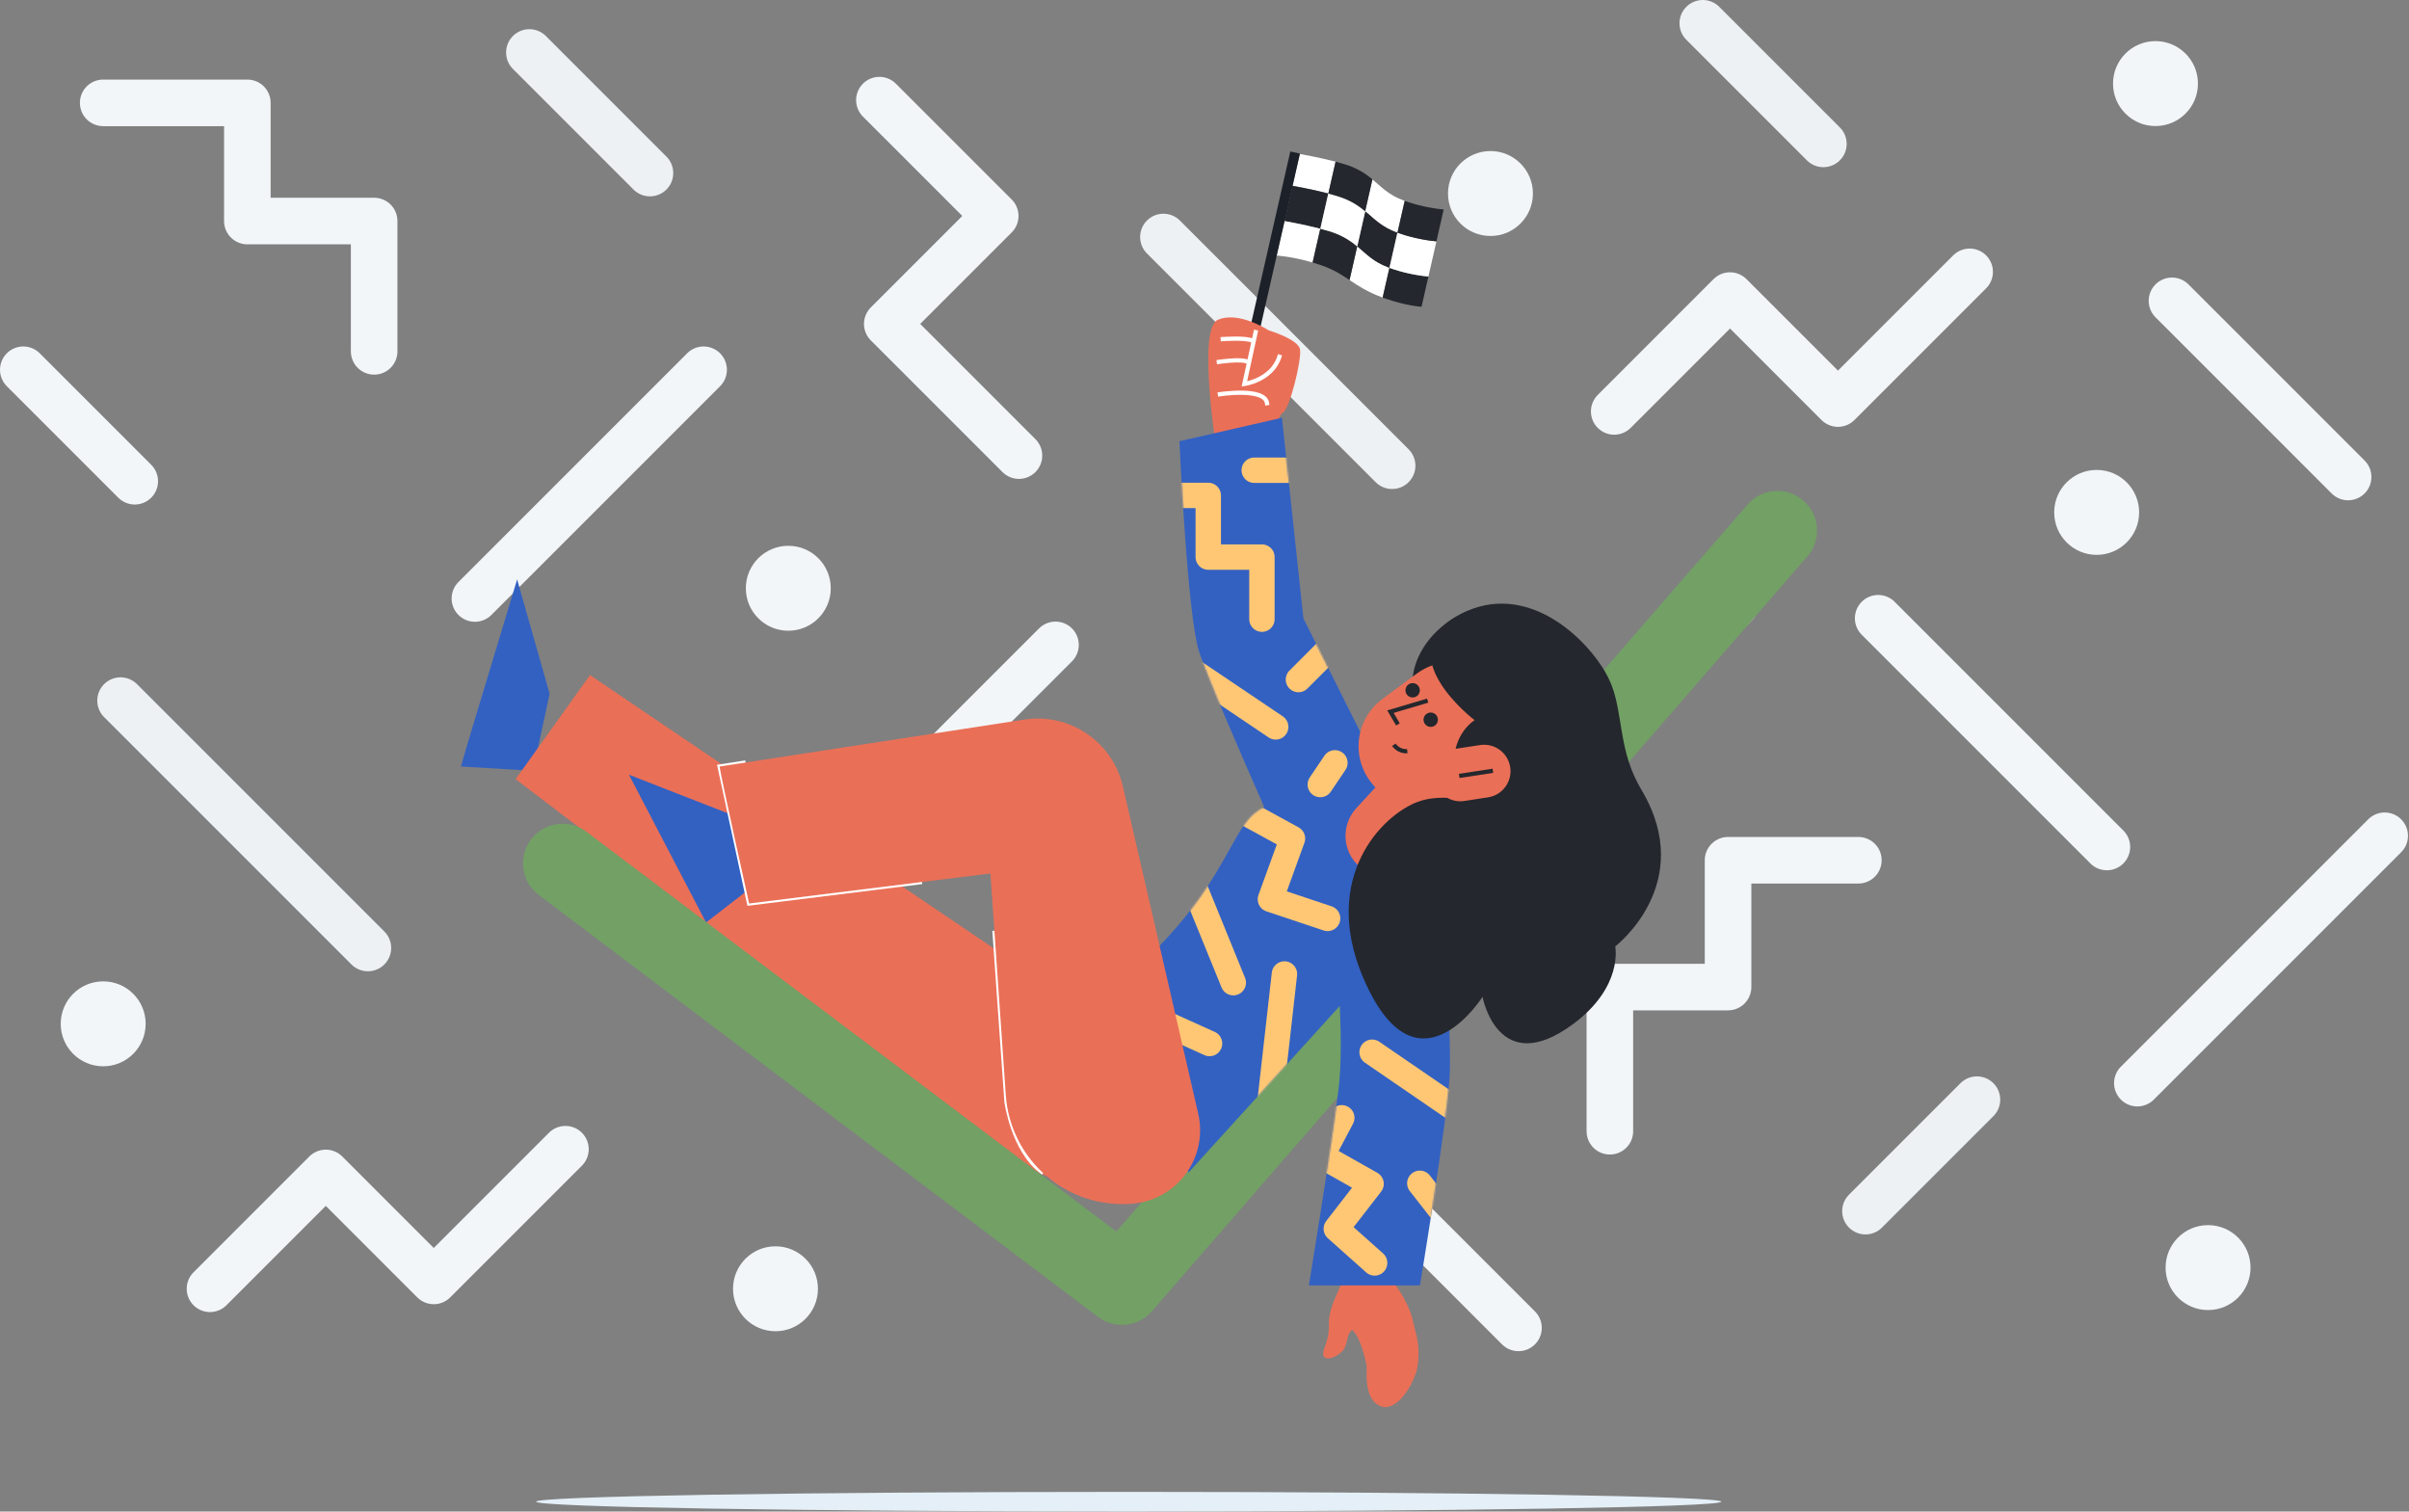 <svg width="1707" height="1071" viewBox="0 0 1707 1071" fill="none" xmlns="http://www.w3.org/2000/svg">
<rect x="0" y="0" width="1707" height="1071" fill="#808080" stroke="none"/>
<path d="M73.11 72.88H175.27V156.62H265.12V248.95" stroke="#F2F6F9" stroke-width="33" stroke-linecap="round" stroke-linejoin="round"/>
<path d="M722.02 322.81L628.71 229.51L705.21 153.01L623.14 70.95" stroke="#F2F6F9" stroke-width="33" stroke-linecap="round" stroke-linejoin="round"/>
<path d="M498.58 261.99L336.52 424.05" stroke="#F2F6F9" stroke-width="33" stroke-linecap="round" stroke-linejoin="round"/>
<path d="M375.12 37.18L460.56 122.63" stroke="#EDF1F4" stroke-width="33" stroke-linecap="round" stroke-linejoin="round"/>
<path d="M990.54 855.41L1075.99 940.86" stroke="#F2F6F9" stroke-width="33" stroke-linecap="round" stroke-linejoin="round"/>
<path d="M1206.58 16.5L1292.03 101.95" stroke="#EDF1F4" stroke-width="33" stroke-linecap="round" stroke-linejoin="round"/>
<path d="M1539.05 213.16L1663.86 337.97" stroke="#F2F6F9" stroke-width="33" stroke-linecap="round" stroke-linejoin="round"/>
<path d="M16.5 261.99L95.48 340.97" stroke="#F2F6F9" stroke-width="33" stroke-linecap="round" stroke-linejoin="round"/>
<path d="M85.42 496.42L260.68 671.68" stroke="#EDF1F4" stroke-width="33" stroke-linecap="round" stroke-linejoin="round"/>
<path d="M558.59 446.9C575.208 446.9 588.68 433.428 588.68 416.81C588.68 400.192 575.208 386.72 558.59 386.72C541.972 386.72 528.5 400.192 528.5 416.81C528.5 433.428 541.972 446.9 558.59 446.9Z" fill="#F2F6F9"/>
<path d="M1140.74 801.52V699.37H1224.49V609.52H1316.82" stroke="#F2F6F9" stroke-width="33" stroke-linecap="round" stroke-linejoin="round"/>
<path d="M1395.68 192.62L1302.37 285.93L1225.88 209.43L1143.82 291.5" stroke="#F2F6F9" stroke-width="33" stroke-linecap="round" stroke-linejoin="round"/>
<path d="M400.66 814.27L307.35 907.58L230.86 831.08L148.8 913.15" stroke="#F2F6F9" stroke-width="33" stroke-linecap="round" stroke-linejoin="round"/>
<path d="M1330.86 438.06L1492.92 600.12" stroke="#F2F6F9" stroke-width="33" stroke-linecap="round" stroke-linejoin="round"/>
<path d="M824.39 167.92L986.45 329.98" stroke="#EDF1F4" stroke-width="33" stroke-linecap="round" stroke-linejoin="round"/>
<path d="M1321.86 858.14L1400.84 779.16" stroke="#EDF1F4" stroke-width="33" stroke-linecap="round" stroke-linejoin="round"/>
<path d="M668.94 535.91L747.92 456.93" stroke="#F2F6F9" stroke-width="33" stroke-linecap="round" stroke-linejoin="round"/>
<path d="M1514.51 767.44L1689.77 592.18" stroke="#F2F6F9" stroke-width="33" stroke-linecap="round" stroke-linejoin="round"/>
<path d="M1485.68 393.14C1502.3 393.14 1515.77 379.668 1515.77 363.05C1515.77 346.432 1502.3 332.96 1485.68 332.96C1469.06 332.96 1455.59 346.432 1455.59 363.05C1455.59 379.668 1469.06 393.14 1485.68 393.14Z" fill="#F2F6F9"/>
<path d="M1527.36 89.31C1543.98 89.31 1557.45 75.838 1557.45 59.22C1557.45 42.602 1543.98 29.13 1527.36 29.13C1510.74 29.13 1497.27 42.602 1497.27 59.22C1497.27 75.838 1510.74 89.31 1527.36 89.31Z" fill="#F2F6F9"/>
<path d="M549.5 943.24C566.118 943.24 579.59 929.768 579.59 913.15C579.59 896.532 566.118 883.06 549.5 883.06C532.882 883.06 519.41 896.532 519.41 913.15C519.41 929.768 532.882 943.24 549.5 943.24Z" fill="#F2F6F9"/>
<path d="M1564.61 928.23C1581.23 928.23 1594.7 914.758 1594.7 898.14C1594.7 881.522 1581.23 868.05 1564.61 868.05C1547.99 868.05 1534.52 881.522 1534.52 898.14C1534.52 914.758 1547.99 928.23 1564.61 928.23Z" fill="#F2F6F9"/>
<path d="M1056.13 167.2C1072.75 167.2 1086.22 153.728 1086.22 137.11C1086.22 120.492 1072.75 107.02 1056.13 107.02C1039.51 107.02 1026.04 120.492 1026.04 137.11C1026.04 153.728 1039.51 167.2 1056.13 167.2Z" fill="#F2F6F9"/>
<path d="M73.12 755.51C89.739 755.51 103.21 742.038 103.21 725.42C103.21 708.802 89.739 695.33 73.12 695.33C56.502 695.33 43.03 708.802 43.03 725.42C43.03 742.038 56.502 755.51 73.12 755.51Z" fill="#F2F6F9"/>
<path d="M1144.05 513.52L1229.5 428.07" stroke="#F2F6F9" stroke-width="33" stroke-linecap="round" stroke-linejoin="round"/>
<path d="M995.35 142.28L990.21 164.86L989.04 164.44C988.2 164.13 987.39 163.8 986.61 163.44L986 163.17C985.11 162.77 984.27 162.35 983.45 161.92C983.06 161.72 982.68 161.5 982.29 161.29C981.52 160.84 980.77 160.4 980.06 159.93C979.83 159.78 979.59 159.63 979.37 159.47C978.66 159 977.97 158.47 977.3 158.02L976.3 157.26C975.75 156.85 975.22 156.42 974.7 155.99C974.37 155.72 974.04 155.45 973.7 155.18L972.62 154.25L971.62 153.37L970.62 152.49L968.62 150.79C968.2 150.42 967.76 150.04 967.31 149.67L972.45 127.09C978.82 132.41 983.84 138.01 994.1 141.84C994.57 142.01 994.96 142.15 995.35 142.28Z" fill="white"/>
<path d="M946.37 114.54L941.23 137.11C929.23 133.99 915.84 131.67 915.84 131.67L920.98 109.1C920.98 109.1 934.35 111.41 946.37 114.54Z" fill="white"/>
<path d="M990.22 164.87C991.953 165.49 993.646 166.05 995.3 166.55C993.64 166.06 991.94 165.5 990.22 164.87Z" fill="white"/>
<path d="M1014.14 170.6C1013.71 170.6 1013.24 170.49 1012.74 170.42L1014.14 170.6Z" fill="white"/>
<path d="M990.21 164.86L984.53 189.86L983.36 189.44C973.11 185.6 968.08 180.01 961.72 174.68L967.4 149.73C967.85 150.1 968.29 150.48 968.71 150.85L970.71 152.55L971.71 153.43L972.71 154.31L973.79 155.24C974.1 155.51 974.43 155.78 974.79 156.05C975.31 156.48 975.79 156.91 976.39 157.32L977.39 158.08C978.06 158.57 978.75 159.08 979.46 159.53C979.68 159.69 979.92 159.84 980.15 159.99C980.86 160.46 981.61 160.9 982.38 161.35C982.77 161.56 983.15 161.78 983.54 161.98C984.36 162.41 985.2 162.83 986.09 163.23L986.7 163.5C987.48 163.84 988.29 164.17 989.13 164.5L990.21 164.86Z" fill="#24272D"/>
<path d="M941.23 137.11L935.55 162.06C923.55 158.93 910.15 156.62 910.15 156.62L915.84 131.67C915.84 131.67 929.2 133.95 941.23 137.11Z" fill="#24272D"/>
<path d="M995.3 166.55C993.64 166.06 991.94 165.5 990.22 164.87C991.953 165.49 993.646 166.05 995.3 166.55Z" fill="white"/>
<path d="M1014.14 170.6C1013.71 170.6 1013.24 170.49 1012.74 170.42L1014.14 170.6Z" fill="white"/>
<path d="M984.5 189.82L979.71 210.82C968.79 206.82 962.38 202.5 956.26 198.42L961.69 174.61C968.05 179.94 973.08 185.53 983.33 189.37L984.5 189.82Z" fill="white"/>
<path d="M935.55 162.06L930.09 186C915.14 181.58 904.58 181.1 904.58 181.1L910.15 156.62C910.15 156.62 923.5 158.95 935.55 162.06Z" fill="white"/>
<path d="M961.72 174.64L956.29 198.45C950.58 194.66 945.13 191.05 936.52 188.06C934.3 187.29 932.16 186.61 930.09 186L935.55 162.06C937.78 162.65 939.97 163.25 942.03 163.88C949.284 166.025 955.997 169.693 961.72 174.64Z" fill="#24272D"/>
<path d="M967.4 149.69L961.72 174.64C955.997 169.693 949.284 166.025 942.03 163.88C939.97 163.25 937.78 162.65 935.55 162.06L941.23 137.11C942.35 137.4 943.46 137.7 944.54 138C945.62 138.3 946.68 138.61 947.71 138.93C948.29 139.1 948.85 139.29 949.4 139.48C949.95 139.67 950.49 139.85 951.01 140.04C951.53 140.23 952.01 140.43 952.54 140.63L953.28 140.94C953.77 141.14 954.28 141.34 954.71 141.55L955.4 141.87C955.86 142.08 956.31 142.3 956.76 142.53C957.21 142.76 957.56 142.93 957.95 143.15C958.33 143.35 958.69 143.55 959.05 143.77C960.709 144.72 962.311 145.765 963.85 146.9L964.53 147.41C965.543 148.17 966.5 148.93 967.4 149.69Z" fill="white"/>
<path d="M972.5 127.11L967.36 149.69C966.46 148.93 965.52 148.18 964.54 147.44L963.86 146.93C962.321 145.795 960.719 144.75 959.06 143.8C958.7 143.58 958.34 143.38 957.96 143.18C957.57 142.96 957.17 142.76 956.77 142.56C956.37 142.36 955.87 142.11 955.41 141.9L954.72 141.58C954.26 141.37 953.78 141.16 953.29 140.97L952.55 140.66C952.05 140.46 951.55 140.26 951.02 140.07C950.49 139.88 949.96 139.69 949.41 139.51C948.86 139.33 948.3 139.13 947.72 138.96C946.72 138.64 945.62 138.34 944.55 138.03C943.48 137.72 942.36 137.43 941.24 137.14L946.38 114.57C948.62 115.15 950.81 115.75 952.86 116.39C960.098 118.517 966.796 122.173 972.5 127.11Z" fill="#24272D"/>
<path d="M1012.16 195.95L1007.29 217.35C1007.29 217.35 996.88 216.85 981.49 211.47L979.74 210.84L984.53 189.84C993.454 193.004 1002.73 195.056 1012.16 195.95Z" fill="#24272D"/>
<path d="M1017.85 171.01L1012.16 195.95C1002.73 195.046 993.453 192.984 984.53 189.81L990.21 164.81C991.93 165.44 993.63 166 995.29 166.49L996.95 166.98L998.57 167.43C1003.2 168.676 1007.9 169.648 1012.64 170.34H1012.73C1013.23 170.41 1013.73 170.48 1014.13 170.52H1014.22L1015.05 170.62C1016.84 170.95 1017.85 171.01 1017.85 171.01Z" fill="white"/>
<path d="M1022.99 148.42L1017.85 171.01C1017.85 171.01 1016.85 170.94 1015.06 170.72L1014.23 170.62H1014.14L1012.74 170.44H1012.65C1007.91 169.748 1003.21 168.776 998.58 167.53L996.96 167.08L995.3 166.59C993.64 166.09 991.946 165.53 990.22 164.91L995.36 142.33C1004.28 145.491 1013.56 147.537 1022.99 148.42Z" fill="#24272D"/>
<path d="M990.22 164.87C991.953 165.49 993.646 166.05 995.3 166.55C993.64 166.06 991.94 165.5 990.22 164.87Z" fill="white"/>
<path d="M1012.74 170.42L1014.14 170.6C1013.71 170.56 1013.24 170.49 1012.74 170.42Z" fill="white"/>
<path d="M882.67 261.99L917.73 108.08" stroke="#1C2028" stroke-width="7"/>
<path d="M366.44 410.5L330.9 528.21L326.59 543.1L377.68 546.13L389.46 491.59L366.44 410.5Z" fill="#3361C2"/>
<path d="M870 784.25L849.68 806.95C833.192 825.357 810.376 836.879 785.776 839.222C761.175 841.564 736.595 834.555 716.93 819.59L365.36 552.07L418.08 478.31L870 784.25Z" fill="#EA6F57"/>
<path d="M862.73 323.95C862.73 323.95 847.96 233.49 862.73 226.72C877.5 219.95 899.04 234.1 899.04 234.1C899.04 234.1 919.96 240.26 921.19 247.64C922.42 255.02 913.81 290.1 908.89 292.57C903.97 295.04 903.95 314.72 903.95 314.72" fill="#EA6F57"/>
<path d="M799.81 1070.95C1031.71 1070.95 1219.71 1067.84 1219.71 1064C1219.71 1060.16 1031.71 1057.05 799.81 1057.05C567.905 1057.05 379.91 1060.16 379.91 1064C379.91 1067.84 567.905 1070.95 799.81 1070.95Z" fill="#E4EFF7"/>
<path d="M445.66 548.91L500.31 653.63L541.44 621.78L519.64 577.78L445.66 548.91Z" fill="#3361C2"/>
<path d="M889.74 235.33L881.74 272.05C881.74 272.05 901.23 269.39 906.56 252.77" stroke="white" stroke-width="3" stroke-linecap="square"/>
<path d="M866.42 240.26C866.42 240.26 883.19 239.04 887.42 241.42" stroke="white" stroke-width="3" stroke-linecap="square"/>
<path d="M863.65 256.41C863.65 256.41 879.65 253.95 884.17 256.41" stroke="white" stroke-width="3" stroke-linecap="square"/>
<path d="M864.42 279.33C864.42 279.33 896.12 274.41 897.81 285.64" stroke="white" stroke-width="3" stroke-linecap="square"/>
<path d="M526.86 540.5L509.89 543.11L530.81 640.16L651.83 625.1" stroke="white" stroke-width="3" stroke-linecap="square"/>
<path d="M704.76 660.95L713.16 780.48C713.16 780.48 717.67 814.75 738.1 830.16" stroke="white" stroke-width="3" stroke-linecap="square"/>
<path d="M950.73 909.18L946.56 918.6C944.811 922.413 943.441 926.389 942.47 930.47C940.56 938.01 943.41 942.47 938.72 954.36C933.4 967.83 948.52 961.84 952.28 955.93C955.21 951.31 954.04 945.19 958.28 942.33C960.09 944.52 963.97 947.62 968.28 966.78C969.06 970.22 965.12 993.78 980.64 997.05C993.41 997.51 1002.81 976.58 1004.1 969.85C1005.8 961.224 1005.46 952.319 1003.1 943.85C1000.73 934.5 1000.86 931.33 994.85 919.93C991.946 914.726 988.6 909.781 984.85 905.15" fill="#EA6F57"/>
<path d="M811.763 888.216L415.533 589.31C403.166 579.98 385.577 582.443 376.248 594.81L376.241 594.818C366.912 607.185 369.374 624.774 381.742 634.104L777.972 933.01C790.339 942.339 807.928 939.877 817.258 927.51L817.264 927.502C826.593 915.134 824.131 897.546 811.763 888.216Z" fill="#72A065"/>
<path d="M1238.3 357.498L774.081 892.083C763.924 903.78 765.172 921.496 776.869 931.654L776.876 931.66C788.573 941.817 806.29 940.569 816.447 928.872L1280.66 394.287C1290.82 382.59 1289.57 364.874 1277.88 354.717L1277.87 354.71C1266.17 344.553 1248.45 345.801 1238.3 357.498Z" fill="#72A065"/>
<path d="M908.361 296L835.741 312.62C835.741 312.62 841.281 435.62 849.591 461.5C855.228 479.054 880.257 536.516 895.778 571.671C893.658 572.8 891.693 574.041 889.901 575.39C883.182 580.435 878.24 589.295 871.55 601.289C860.06 621.89 843.413 651.738 803.741 687.39C776.141 712.19 842.211 830.77 842.211 830.77L949.371 712.749C950.35 733.65 950.496 755.467 948.471 771.9C943.041 815.97 927.471 910.77 927.471 910.77H1006.17C1006.17 910.77 1025.17 795.93 1027.17 763.22C1029.17 730.51 1019.66 604.31 1019.66 604.31L1010.91 609.002C1009.99 595.718 1005 582.911 991.286 576.172L992.511 575.82L923.591 438.16L908.361 296Z" fill="#3361C2"/>
<mask id="mask0" mask-type="alpha" maskUnits="userSpaceOnUse" x="797" y="296" width="231" height="615">
<path fill-rule="evenodd" clip-rule="evenodd" d="M908.361 296L835.741 312.62C835.741 312.62 841.281 435.62 849.591 461.5C855.228 479.054 880.257 536.516 895.778 571.671C893.658 572.8 891.693 574.041 889.901 575.39C883.182 580.435 878.24 589.295 871.55 601.289C860.06 621.89 843.413 651.738 803.741 687.39C776.141 712.19 842.211 830.77 842.211 830.77L949.371 712.749C950.35 733.65 950.496 755.467 948.471 771.9C943.041 815.97 927.471 910.77 927.471 910.77H1006.17C1006.17 910.77 1025.17 795.93 1027.17 763.22C1029.17 730.51 1019.66 604.31 1019.66 604.31L1010.91 609.002C1009.99 595.718 1005 582.911 991.286 576.172L992.511 575.82L923.591 438.16L908.361 296Z" fill="white"/>
</mask>
<g mask="url(#mask0)">
<path d="M806.12 351.03H856.17V394.72H894.19V438.7" stroke="#FFC774" stroke-width="18" stroke-linecap="round" stroke-linejoin="round"/>
<path d="M888.74 333.18H935.55" stroke="#FFC774" stroke-width="18" stroke-linecap="round" stroke-linejoin="round"/>
<path d="M827.649 463.64L903.949 515.03" stroke="#FFC774" stroke-width="18" stroke-linecap="round" stroke-linejoin="round"/>
<path d="M920.06 481.49L977.07 424.48" stroke="#FFC774" stroke-width="18" stroke-linecap="round" stroke-linejoin="round"/>
<path d="M945.91 540.5L935.55 555.88" stroke="#FFC774" stroke-width="18" stroke-linecap="round" stroke-linejoin="round"/>
<path d="M829.28 726.8L857.08 739.36" stroke="#FFC774" stroke-width="18" stroke-linecap="round" stroke-linejoin="round"/>
<path d="M873.91 571.16L915.84 594.11L900.2 637.18L940.73 650.72" stroke="#FFC774" stroke-width="18" stroke-linecap="round" stroke-linejoin="round"/>
<path d="M873.91 696.26L840.58 614.41" stroke="#FFC774" stroke-width="18" stroke-linecap="round" stroke-linejoin="round"/>
<path d="M910.15 690.11L900.2 778.11" stroke="#FFC774" stroke-width="18" stroke-linecap="round" stroke-linejoin="round"/>
<path d="M972.27 745.54L1052.08 800.26" stroke="#FFC774" stroke-width="18" stroke-linecap="round" stroke-linejoin="round"/>
<path d="M950.78 792L936.5 819.04L971.53 838.81L946.9 870.62L974.06 894.83" stroke="#FFC774" stroke-width="18" stroke-linecap="round" stroke-linejoin="round"/>
<path d="M1006.08 838.41L1033.99 874.11" stroke="#FFC774" stroke-width="18" stroke-linecap="round" stroke-linejoin="round"/>
</g>
<path d="M1074.32 510.445C1099.82 494.765 1110.54 465.868 1098.26 445.902C1085.98 425.936 1055.36 422.462 1029.86 438.143C1004.36 453.823 993.642 482.72 1005.92 502.686C1018.2 522.652 1048.82 526.126 1074.32 510.445Z" fill="#24272D"/>
<path d="M957.71 607.44C954.405 602.062 952.946 595.754 953.552 589.472C954.159 583.189 956.798 577.276 961.07 572.63L1027.94 499.87C1033.16 494.266 1040.38 490.955 1048.04 490.658C1055.69 490.361 1063.15 493.103 1068.79 498.286C1074.42 503.468 1077.78 510.671 1078.13 518.321C1078.48 525.971 1075.78 533.448 1070.64 539.12L1003.77 611.88C1000.74 615.182 996.976 617.735 992.789 619.339C988.601 620.942 984.098 621.553 979.635 621.123C975.171 620.693 970.868 619.233 967.064 616.859C963.259 614.485 960.057 611.261 957.71 607.44Z" fill="#EA6F57"/>
<path d="M979.78 562.75L975.93 559.17C971.456 555.005 967.954 549.905 965.675 544.234C963.395 538.562 962.394 532.458 962.741 526.355C963.089 520.253 964.777 514.301 967.685 508.925C970.594 503.549 974.652 498.88 979.57 495.25L1003.94 477.25C1011.81 471.444 1021.47 468.595 1031.23 469.204C1040.99 469.813 1050.22 473.841 1057.31 480.58C1065.3 488.185 1069.94 498.654 1070.22 509.683C1070.49 520.711 1066.37 531.397 1058.77 539.39L1038.26 560.95C1030.71 568.887 1020.34 573.527 1009.39 573.864C998.442 574.201 987.802 570.207 979.78 562.75Z" fill="#EA6F57"/>
<path d="M1011.64 496.42L985.25 504.24L990.57 513.27" stroke="#25282D" stroke-width="3"/>
<path d="M1013.8 515.03C1016.61 515.03 1018.89 512.751 1018.89 509.94C1018.89 507.129 1016.61 504.85 1013.8 504.85C1010.99 504.85 1008.71 507.129 1008.71 509.94C1008.71 512.751 1010.99 515.03 1013.8 515.03Z" fill="#24272D"/>
<path d="M1000.99 494.19C1003.8 494.19 1006.08 491.911 1006.08 489.1C1006.08 486.289 1003.8 484.01 1000.99 484.01C998.179 484.01 995.9 486.289 995.9 489.1C995.9 491.911 998.179 494.19 1000.99 494.19Z" fill="#24272D"/>
<path d="M987.64 527.73C987.64 527.73 991.21 532.87 997.19 532.22" stroke="#25282D" stroke-width="3"/>
<path d="M1114.58 725.67C1061.41 764.95 1050.5 706.29 1050.5 706.29C1050.5 706.29 1007.56 774.49 970.97 703.47C934.38 632.45 971.19 584.27 1000.38 569.94C1012 564.24 1024.03 564.72 1036.22 566.13C1019.06 525.42 1044.92 510.29 1044.92 510.29C1044.92 510.29 985.08 464.92 1031.07 437.29C1077.06 409.66 1120.63 447.7 1137.24 475.79C1140.72 481.705 1143.28 488.11 1144.85 494.79C1150.03 516.27 1149.07 535.96 1163.3 559.94C1202.61 626.18 1144.53 670.58 1144.53 670.58C1144.53 670.58 1150.57 699.08 1114.58 725.67Z" fill="#24272D"/>
<path d="M1054.44 564.936C1064.67 563.365 1071.69 553.801 1070.12 543.574C1068.55 533.347 1058.99 526.329 1048.76 527.9L1031.92 530.485C1021.69 532.056 1014.67 541.62 1016.24 551.847C1017.81 562.074 1027.38 569.092 1037.61 567.521L1054.44 564.936Z" fill="#EA6F57"/>
<path d="M1057.87 546.12L1033.99 549.77" stroke="#25282D" stroke-width="3"/>
<path d="M509.89 543.11C510.77 550.11 530.81 640.16 530.81 640.16L701.81 618.88L712.7 776.01C713.464 787.032 716.424 797.789 721.406 807.65C726.388 817.512 733.292 826.277 741.71 833.431C750.129 840.586 759.893 845.985 770.429 849.311C780.965 852.637 792.059 853.824 803.06 852.8C810.465 852.107 817.638 849.84 824.096 846.149C830.553 842.458 836.148 837.43 840.504 831.401C844.86 825.371 847.877 818.481 849.352 811.19C850.828 803.9 850.728 796.379 849.06 789.13L795.65 557.13C792.145 541.9 783.008 528.56 770.074 519.788C757.14 511.016 741.366 507.462 725.92 509.84L509.89 543.11Z" fill="#EA6F57"/>
</svg>

